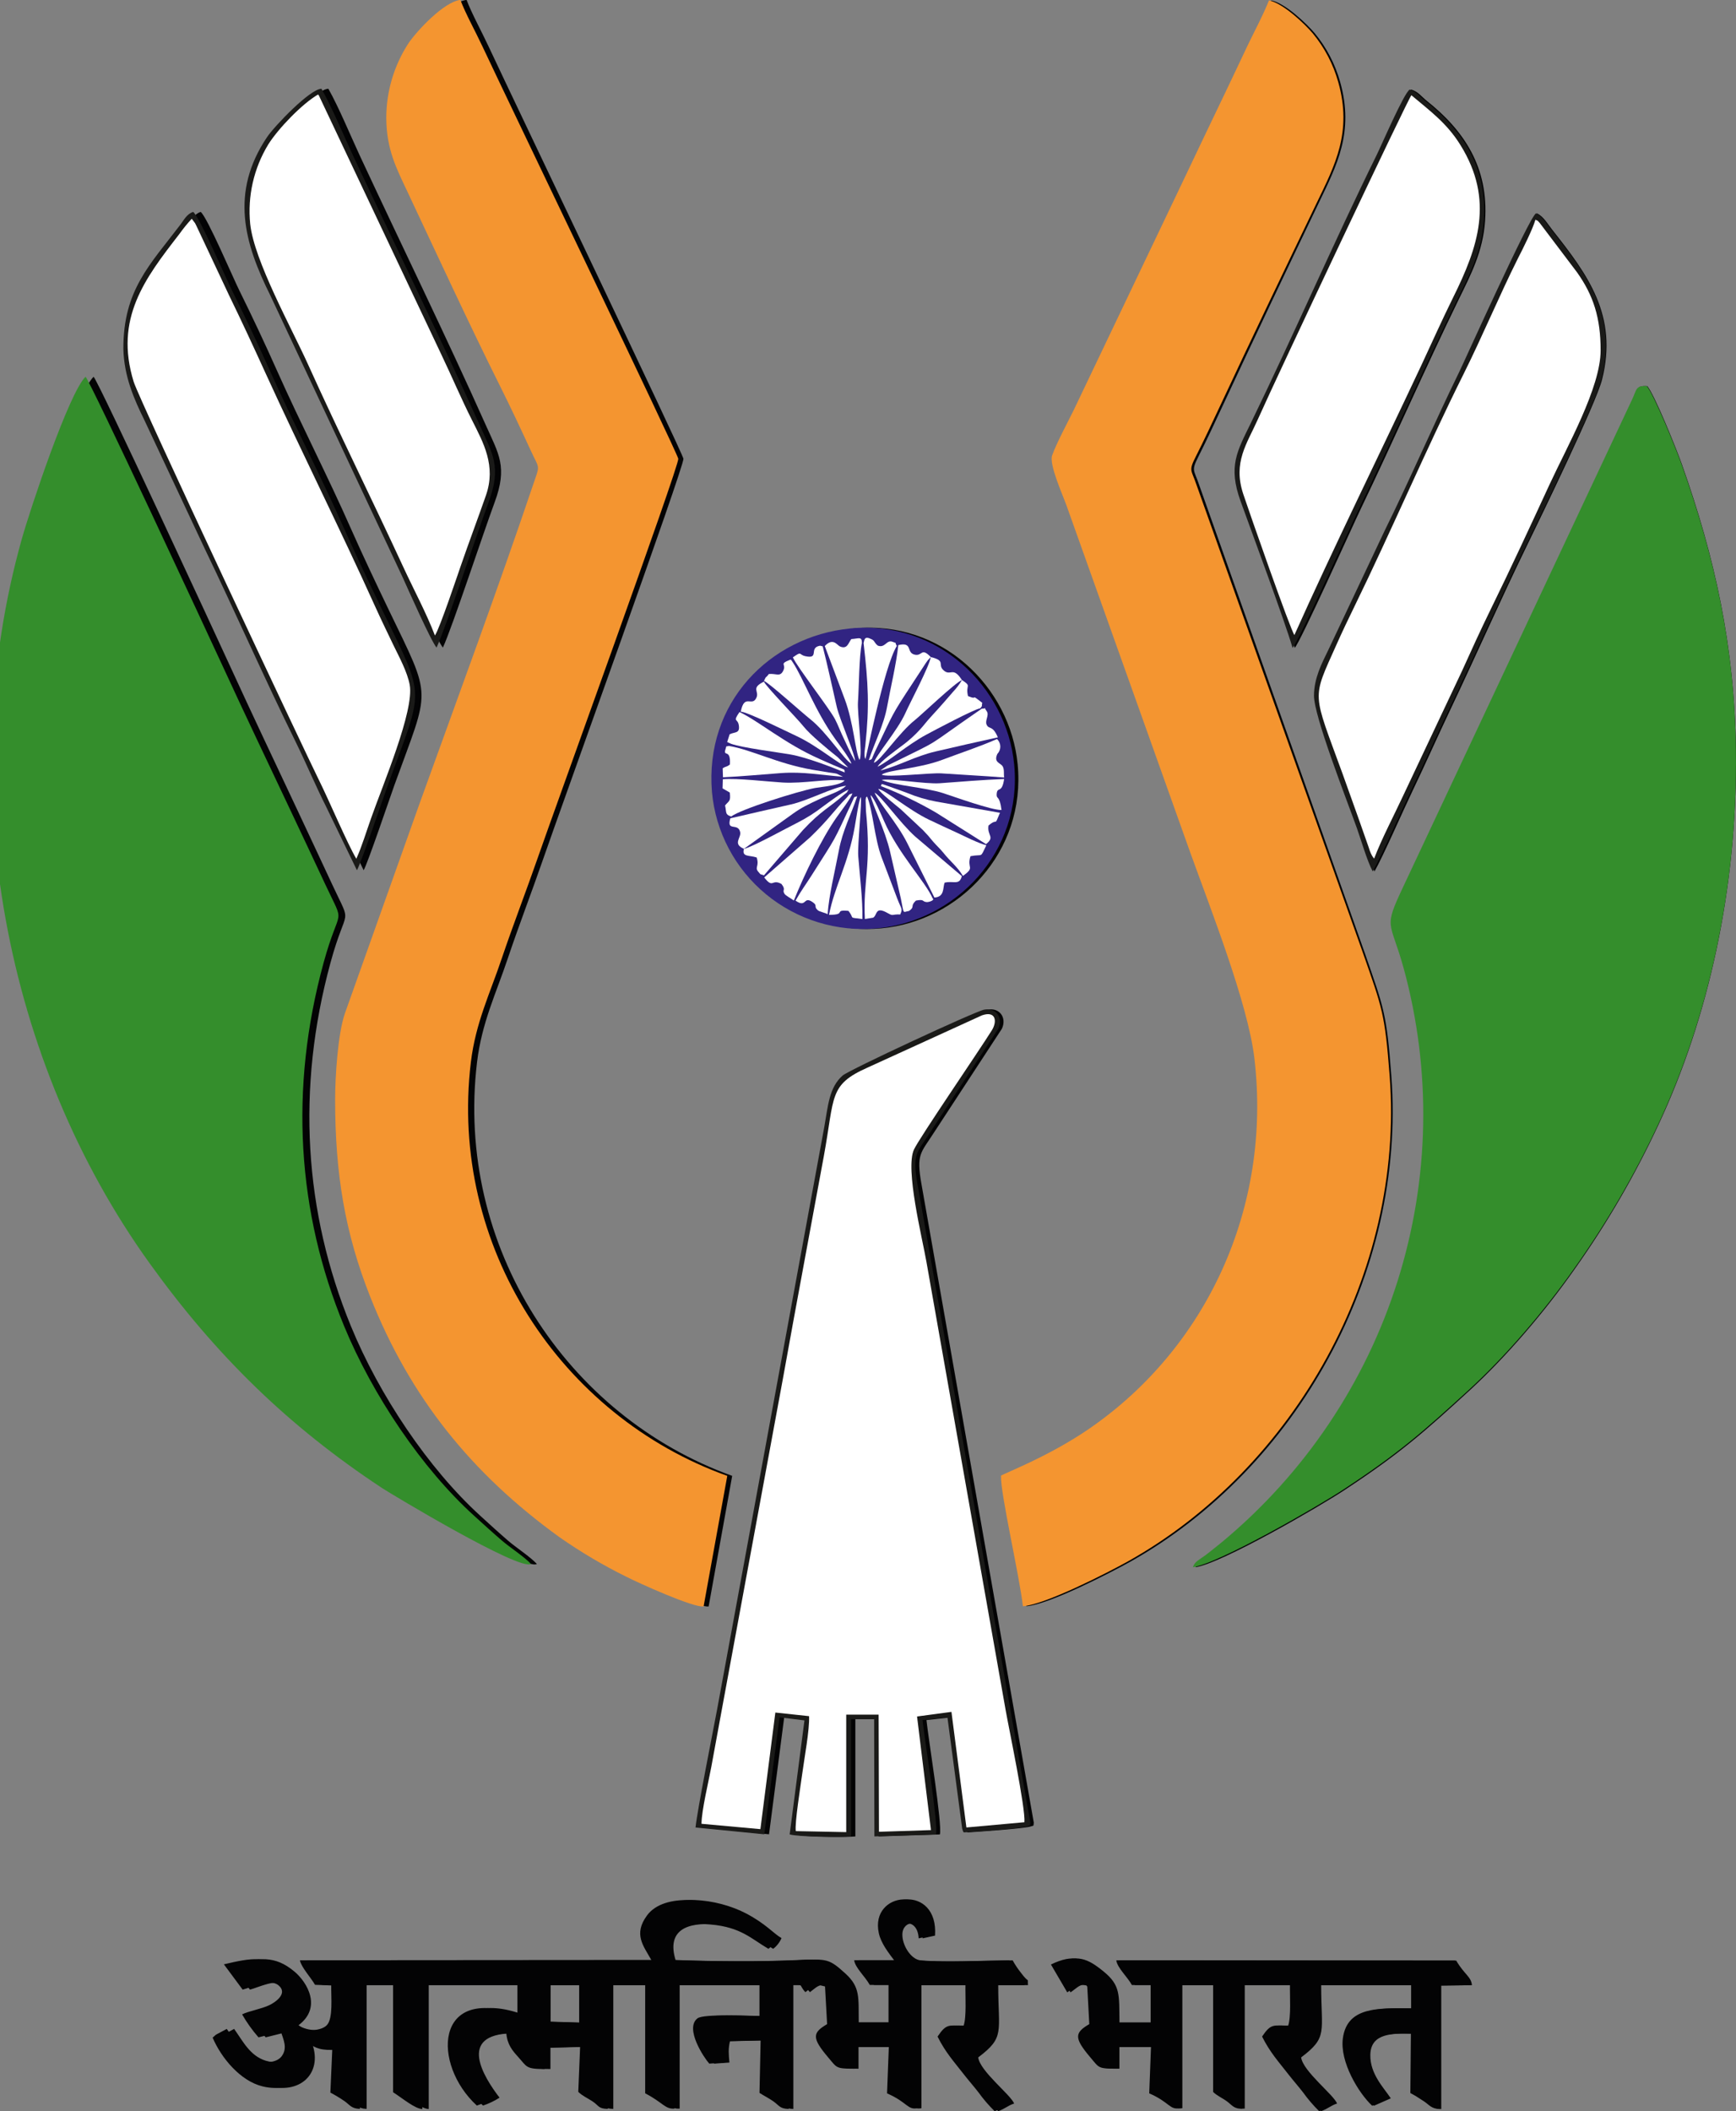 <svg width="204" height="248" viewBox="0 0 204 248" fill="none" xmlns="http://www.w3.org/2000/svg">
<rect x="0" y="0" width="204" height="248" fill="#808080" stroke="none"/>
<g clip-path="url(#clip0_19_108)">
<path fill-rule="evenodd" clip-rule="evenodd" d="M140.48 184.104C143.517 183.673 155.034 176.995 158.015 175.027C164.599 170.688 167.382 168.209 172.803 163.236C176.935 159.434 181.484 154.171 185.121 148.966C188.874 143.66 192.139 138.028 194.878 132.138C200.759 119.579 204.204 104.295 203.988 88.08C203.822 75.873 201.532 65.518 197.638 54.544C196.979 52.684 194.418 46.356 193.579 45.362C192.282 45.258 192.366 45.798 191.912 46.798L165.121 104.091C162.725 109.195 163.55 108.009 165.121 113.682C168.422 125.769 168.179 138.545 164.422 150.499C160.665 162.452 153.551 173.08 143.922 181.124C143.316 181.627 142.838 181.996 142.205 182.505C141.25 183.255 140.725 183.377 140.495 184.092" fill="#030304"/>
<path fill-rule="evenodd" clip-rule="evenodd" d="M63.094 183.726C62.325 182.889 60.617 181.776 59.702 180.985C58.571 180.009 57.513 179.038 56.438 178.059C50.341 172.51 44.559 163.887 41.231 155.77C35.744 142.4 34.802 127.901 38.836 113.096C40.745 106.097 41.432 109.05 39.048 103.923C37.67 100.956 36.411 98.282 35.047 95.373C32.334 89.592 29.679 84.023 27.042 78.263C25.491 74.883 11.596 44.84 10.998 44.258C9.037 46.176 4.526 59.807 3.538 63.342C-4.584 92.423 1.641 124.872 18.5 148.414C26.185 159.147 34.639 167.488 45.661 174.795C46.655 175.454 61.818 184.627 63.094 183.714" fill="#030304"/>
<path fill-rule="evenodd" clip-rule="evenodd" d="M40.185 129.167C40.185 137.852 41.322 144.815 44.294 152.349C48.957 164.172 56.15 173.106 66.37 180.54C68.868 182.301 71.499 183.867 74.239 185.225C75.672 185.961 82.069 188.867 83.273 188.713L86.041 173.373C66.527 166.349 53.474 146.379 56.056 124.79C56.61 120.14 58.315 116.653 59.673 112.584C60.996 108.646 62.506 104.737 63.832 100.903C65.775 95.262 80.411 54.759 80.312 53.893C80.236 53.253 60.626 12.332 57.397 5.423C56.587 3.679 55.456 1.645 54.829 -0.012C52.894 0.221 49.735 3.627 48.741 5.112C47.06 7.722 46.166 10.758 46.165 13.86C46.186 17.551 47.348 19.766 48.639 22.521C52.107 29.924 55.87 38.114 59.472 45.357C60.734 47.894 61.864 50.324 63.045 52.893C64.126 55.247 64.167 54.471 63.287 57.087C59.253 69.087 54.445 82.171 50.096 94.288L41.322 119.059C40.506 121.434 40.185 126.459 40.185 129.17" fill="#030304"/>
<path fill-rule="evenodd" clip-rule="evenodd" d="M118.049 173.362C117.982 175.48 120.217 185.135 120.611 188.69C123.271 188.483 130.519 184.743 132.877 183.426C152.292 172.51 165.246 149.576 163.5 126.421C162.944 119.039 162.626 118.425 160.405 112.029L140.894 56.907C140.311 55.163 139.964 55.349 140.812 53.666C141.8 51.707 142.742 49.678 143.698 47.627C147.422 39.625 151.211 31.676 154.99 23.794C157.083 19.435 159.149 15.54 157.488 9.649C156.904 7.547 155.886 5.591 154.498 3.906C153.597 2.845 151.079 0.395 149.386 0.046C148.672 1.851 147.679 3.679 146.886 5.351C146.012 7.187 145.254 8.838 144.377 10.666C142.651 14.282 140.987 17.767 139.274 21.405L126.553 48.176C125.795 49.719 124.571 51.998 124.032 53.489C123.65 54.541 125.268 58.139 125.696 59.342L140.189 100.168C142.503 106.634 146.921 117.862 147.679 124.291C149.751 141.929 142.028 158.388 128.371 167.828C123.709 171.06 118.504 173.039 118.049 173.35" fill="#030304"/>
<path fill-rule="evenodd" clip-rule="evenodd" d="M82.329 214.678L90.369 215.478L92.153 201.736L95.067 202.097L93.339 215.489C94.274 215.78 99.377 215.85 100.514 215.73V201.957H103.215L103.247 215.725L110.443 215.495C110.763 214.402 109.088 204.23 108.872 202.059L111.786 201.736L113.511 214.815C113.634 215.21 113.581 215.065 113.695 215.257C114.835 215.187 120.398 214.806 121.124 214.556C121.532 214.414 121.415 214.574 121.485 214.117L108.28 139.081C107.648 135.538 108.216 135.448 109.737 133.068L117.737 120.844C118.337 119.533 117.446 118.35 116.085 118.603C115.047 118.792 100.289 125.683 99.532 126.345C97.935 127.749 97.827 129.935 97.387 132.382L84.855 200.8C84.325 203.634 82.559 212.516 82.329 214.678Z" fill="#030304"/>
<path fill-rule="evenodd" clip-rule="evenodd" d="M83.025 214.243L89.915 214.873L91.663 201.176L95.606 201.6C95.679 203.187 95.038 206.617 94.805 208.384C94.636 209.659 93.904 214.196 94.056 215.103L99.951 215.222V201.423H103.74L103.781 215.182L109.863 214.984L108.234 201.638L112.255 201.097L114.004 214.676L120.788 214.06C120.928 212.397 118.993 203.167 118.585 200.844L109.332 148.239C108.843 145.406 106.814 137.306 107.875 135.033C108.528 133.629 115.452 123.495 116.985 121.021C117.618 120.001 117.466 118.696 115.82 119.277L102.44 125.413C97.888 127.447 98.619 128.761 97.337 135.791C95.743 144.531 94.111 153.198 92.552 161.928L85.351 201.123C84.954 203.332 84.564 205.434 84.168 207.593C83.844 209.337 83.048 212.624 83.025 214.243Z" fill="#030304"/>
<path fill-rule="evenodd" clip-rule="evenodd" d="M15.422 40.968C15.492 44.212 16.687 46.923 17.888 49.373L24.961 64.51C28.537 71.967 32.005 79.887 35.583 87.179C36.822 89.708 37.88 92.268 39.118 94.736L42.732 102.228C43.199 101.458 45.81 93.722 46.358 92.201C50.551 80.576 50.851 82.364 45.684 71.642C44.227 68.611 42.63 65.248 41.284 62.205C38.509 55.907 35.347 49.812 32.526 43.482C31.171 40.442 29.67 37.245 28.155 34.182C27.429 32.74 24.34 25.474 23.582 24.893C22.848 25.128 22.519 25.82 22.09 26.387C18.523 31.104 15.408 34.08 15.422 40.968Z" fill="#030304"/>
<path fill-rule="evenodd" clip-rule="evenodd" d="M161.524 102.359C162.553 100.543 164.844 95.294 165.971 92.943C167.534 89.682 168.935 86.508 170.486 83.247C173.543 76.806 176.405 70.29 179.468 64.016C181.117 60.636 187.563 47.356 188.26 44.592C190.16 37.065 186.584 32.275 182.405 26.991C181.863 26.305 181.347 25.384 180.604 25.067C179.788 25.561 172.269 42.392 171.646 43.668C168.591 49.943 165.907 56.267 162.885 62.4L156.308 76.391C155.556 77.943 154.667 79.643 154.649 81.701C154.629 84.101 158.464 93.907 159.671 97.293C160.172 98.706 160.836 101.072 161.516 102.359" fill="#030304"/>
<path fill-rule="evenodd" clip-rule="evenodd" d="M100.4 73.828C91.007 74.772 83.375 82.547 84.252 93.05C84.462 95.367 85.128 97.62 86.213 99.679C87.297 101.739 88.779 103.564 90.573 105.051C92.367 106.539 94.437 107.658 96.666 108.345C98.894 109.032 101.237 109.273 103.559 109.056C112.722 108.224 120.581 100.089 119.588 89.792C118.713 80.678 110.62 72.799 100.397 73.828" fill="#030304"/>
<path fill-rule="evenodd" clip-rule="evenodd" d="M42.651 100.903C43.292 99.508 43.872 97.57 44.399 96.09C45.781 92.135 49.45 83.491 48.908 80.46C48.639 78.954 47.649 77.123 47.013 75.81C46.291 74.301 45.556 72.775 44.86 71.235C40.742 62.066 36.248 53.076 32.037 43.814C30.655 40.765 29.227 37.67 27.811 34.752L24.098 26.817C24.011 26.637 23.9 26.381 23.807 26.218L23.416 25.698C22.893 26.269 22.407 26.872 21.959 27.503C17.923 32.734 14.353 37.434 16.626 44.843C17.291 47.016 36.901 88.839 38.291 91.635C39.456 93.986 41.633 99.157 42.683 100.918" fill="#030304"/>
<path fill-rule="evenodd" clip-rule="evenodd" d="M161.687 100.854C162.544 98.578 164.001 95.8 165.071 93.486L171.931 78.882C173.036 76.426 174.143 73.979 175.335 71.537C177.71 66.675 179.94 61.821 182.192 56.921C184.267 52.41 188.17 45.534 188.17 41.148C188.17 37.327 187.322 34.696 185.41 31.99L181.038 26.178C180.648 25.8 181.065 26.079 180.546 25.809C180.217 26.939 179.089 29.203 178.506 30.34C176.314 34.734 174.403 39.39 172.124 43.979C167.822 52.64 163.646 62.478 159.368 71.27C158.642 72.758 157.94 74.24 157.278 75.734C154.364 82.3 154.445 81.093 158.018 90.969C158.601 92.614 159.213 94.32 159.784 95.933L161.058 99.569C161.122 99.797 161.202 100.021 161.297 100.238L161.428 100.496C161.498 100.631 161.586 100.755 161.69 100.865" fill="#030304"/>
<path fill-rule="evenodd" clip-rule="evenodd" d="M64.703 237.49L68.722 237.612V233.192L64.706 233.212L64.703 237.49ZM77.162 230.251L36.07 230.28C36.19 231.053 37.355 232.314 37.833 233.16L39.728 233.233C39.704 234.578 39.967 237.075 39.229 237.883C38.439 238.755 35.962 238.633 35.085 237.903C37.871 235.808 36.088 232.861 34.625 231.625C32.279 229.646 30.44 229.98 27.176 230.753L29.37 233.724C30.416 233.459 32.518 232.364 33.558 233.215C34.703 234.154 33.223 235.194 32.512 235.54C31.597 235.988 30.032 236.255 29.306 236.633C29.855 237.593 30.497 238.496 31.224 239.33L33.846 238.676C34.138 239.6 34.639 240.577 33.946 241.533C33.438 242.231 32.293 242.405 31.23 242.077C29.379 241.495 28.583 239.842 27.514 238.339L26.29 238.996L26.179 239.077L25.861 239.368C26.861 241.731 29.093 244.454 31.69 245.088C35.563 246.032 38.008 243.271 36.589 239.813C37.772 240.414 38.081 240.841 39.847 240.809L39.629 245.82C40.194 246.119 40.742 246.451 41.269 246.814C41.907 247.262 42.068 247.706 43.085 247.735V233.189H46.961V245.776C48.127 246.538 49.531 247.727 50.382 247.753V233.189H61.5V236.662C51.769 233.125 51.522 242.545 56.759 247.346C57.442 247.116 58.094 246.805 58.703 246.419C56.858 244.015 53.664 238.952 60.203 238.862C60.32 240.19 60.92 240.897 61.593 241.638C62.637 242.8 62.468 243.059 64.683 243.05V240.548L68.832 240.449L68.617 245.733C69.074 246.192 69.689 246.462 70.246 246.826C71.082 247.375 70.902 247.698 72.07 247.738V233.195H76.442V245.907C78.525 246.991 78.759 247.782 79.869 247.703V233.195H89.807V236.831C88.51 236.831 83.244 236.54 82.553 237.101C81.032 238.301 83.334 241.751 83.934 242.417L85.715 242.292C85.63 241.309 85.558 240.719 85.782 239.784L89.941 239.688L89.81 245.858C90.363 246.209 90.911 246.486 91.407 246.831C92.153 247.358 92.147 247.703 93.228 247.744V233.186C95.248 233.204 94.239 233.009 95.178 234.023C95.691 233.648 96.075 233.198 96.702 233.166L97.471 233.352L97.716 237.778C95.999 238.79 95.9 239.388 97.838 241.684C98.902 242.943 98.713 243.004 100.887 243.015V240.472H104.932L104.725 245.91C107.141 246.974 107.1 247.878 108.28 247.654V233.195H113.893C113.867 234.555 114.036 236.897 113.68 237.961C111.979 237.961 111.69 237.65 110.632 239.24C111.556 241.109 112.556 242.184 113.71 243.684C114.292 244.434 114.843 245.05 115.42 245.8C115.984 246.586 116.614 247.323 117.303 248.003C118.116 247.712 118.419 247.349 119.174 247.105C118.754 246.061 115.173 243.326 114.948 241.69C118.116 239.298 117.303 238.784 117.303 233.198H120.8C120.724 232.122 121.033 233.183 119.926 231.683C119.578 231.244 119.268 230.777 118.999 230.286C115.814 230.312 111.218 230.55 108.184 230.286C107.048 230.19 105.987 228.484 106.039 227.19C106.109 225.537 108.312 225.356 108.42 227.699L109.877 227.379C110.288 221.325 102.714 222.2 103.757 227.071C104.023 228.318 104.955 229.466 105.547 230.268H100.884C100.977 231.14 102.204 232.23 102.702 233.174H104.897V237.58H100.913C100.875 234.604 101.114 233.448 99.339 231.829C97.404 230.065 97.148 230.117 93.983 230.262C89.594 230.46 83.797 230.413 79.385 230.245C78.321 226.734 80.726 225.772 84.132 226.077C87.659 226.397 88.848 227.757 90.856 228.931C91.288 228.603 91.626 228.168 91.838 227.67C90.94 227.179 90.011 225.993 87.65 224.763C84.325 223.02 78.665 222.27 76.657 225.008C75.02 227.245 76.264 228.603 77.162 230.251Z" fill="#030304"/>
<path fill-rule="evenodd" clip-rule="evenodd" d="M52.049 76.066C53.171 73.621 56.761 62.696 58.117 59.034C59.682 54.823 58.603 53.335 57.085 49.934C52.544 39.762 47.08 28.587 42.295 18.31C41.153 15.851 39.812 12.596 38.588 10.428C37.268 10.428 33.106 14.788 32.217 16.116C27.872 22.635 29.557 28.558 32.602 34.696L48.086 67.829C48.695 69.18 51.399 75.324 52.049 76.077" fill="#030304"/>
<path fill-rule="evenodd" clip-rule="evenodd" d="M152.146 76.103C152.79 75.472 158.91 61.847 159.901 59.787C163.803 51.669 167.551 43.098 171.447 35.112C172.814 32.31 174.257 29.59 174.513 25.965C174.959 19.627 172.004 15.302 167.673 11.855C167.05 11.358 166.648 10.759 165.84 10.521C165.161 10.942 162.553 17.046 161.979 18.208C157.054 28.256 152.19 39.535 147.253 49.725C145.671 52.989 144.586 54.759 146.061 58.862C147.469 62.78 151.17 72.772 152.146 76.103Z" fill="#030304"/>
<path fill-rule="evenodd" clip-rule="evenodd" d="M51.854 74.653C52.367 73.956 54.614 67.236 54.861 66.515C55.843 63.658 56.829 61.045 57.819 58.197C59.029 54.71 57.528 52.024 56.196 49.365C54.958 46.909 53.824 44.206 52.609 41.657L38.279 11.207L38.189 11.102C36.338 12.178 33.526 15.105 32.36 16.976C30.667 19.777 29.928 23.049 30.253 26.303C30.702 30.61 35.105 38.553 37.026 42.834C40.59 50.763 44.516 58.697 48.167 66.637C49.353 69.215 50.892 72.101 51.854 74.653Z" fill="#030304"/>
<path fill-rule="evenodd" clip-rule="evenodd" d="M152.353 74.615C156.847 64.513 162.445 53.108 167.216 42.883C168.472 40.183 169.611 37.605 170.923 34.943C173.837 29.037 175.766 23.501 171.783 17.049C170.177 14.447 168.245 13.058 166.041 11.187C165.709 11.477 150.482 43.86 148.087 49.26C146.819 52.126 145.152 54.294 146.373 58.02C147.014 59.97 151.91 74.043 152.368 74.612" fill="#030304"/>
<path fill-rule="evenodd" clip-rule="evenodd" d="M123.892 230.777L125.798 234.047C126.672 233.439 126.905 233.044 127.684 233.175C128.412 233.303 127.858 233.175 128.138 233.352L128.374 237.776C126.658 238.787 126.559 239.386 128.497 241.682C129.56 242.94 129.371 243.001 131.545 243.013V240.47H135.59L135.383 245.908C137.799 246.971 137.758 247.875 138.939 247.651V233.195H142.855V245.742C143.354 246.227 143.899 246.425 144.479 246.855C145.059 247.285 145.321 247.782 146.274 247.698V233.192H151.843C151.817 234.552 151.986 236.895 151.63 237.959C149.928 237.959 149.64 237.648 148.582 239.237C149.509 241.106 150.505 242.182 151.662 243.681C152.245 244.431 152.793 245.047 153.373 245.797C153.935 246.584 154.564 247.321 155.253 248C156.066 247.71 156.369 247.346 157.124 247.102C156.704 246.059 153.122 243.324 152.898 241.688C156.066 239.296 155.253 238.781 155.253 233.195H166.009V235.927C162.18 235.898 158.549 235.709 158.03 239.415C157.64 242.208 159.875 245.887 161.454 247.367L163.436 246.495C162.623 245.265 160.988 243.644 161.029 241.388C161.075 238.799 163.672 238.857 165.983 238.897L165.919 245.873C166.47 246.163 166.892 246.437 167.493 246.835C168.157 247.276 168.338 247.707 169.364 247.759V233.247L172.972 233.204C172.875 232.187 172.074 231.951 171.124 230.315L131.536 230.28C131.63 231.152 132.856 232.245 133.355 233.186H135.549V237.592H131.551C131.507 234.314 131.697 233.233 129.68 231.591C127.815 230.071 126.567 229.475 123.892 230.771" fill="#030304"/>
<path fill-rule="evenodd" clip-rule="evenodd" d="M97.439 75.882L96.894 75.865L97.2 75.94C97.783 78.228 98.293 80.631 98.844 83.043C99.173 84.497 101.024 88.711 100.983 89.417C100.441 88.51 99.928 87.327 99.435 86.269C99.144 85.671 98.969 85.139 98.646 84.508C97.987 83.221 94.184 78.321 93.718 77.242C93.699 77.274 93.685 77.308 93.677 77.344L93.429 77.501C93.543 77.568 93.511 77.527 93.697 77.812C94.945 79.71 96.305 83.529 98.678 86.845C99.138 87.487 100.33 89.051 100.569 89.731C99.736 89.336 97.763 86.11 95.746 84.499C94.682 83.648 90.94 80.25 90.34 80.006V80.067C90.544 80.617 94.207 84.383 94.945 85.299C95.752 86.313 97.806 88.016 98.957 88.935L100.184 90.144C99.217 89.897 96.664 87.633 94.14 86.456C93.074 85.961 88.39 83.616 87.638 83.596L87.484 83.642C89.693 84.68 92.829 87.38 96.766 89.118C97.381 89.391 97.774 89.58 98.404 89.847C100.152 90.6 99.66 90.295 99.794 90.737C98.206 90.091 95.245 88.94 93.429 88.626C91.753 88.336 87.834 87.842 86.511 87.377C86.511 87.795 86.621 87.737 86.234 87.624C88.932 88.08 91.914 89.711 96.005 90.423C96.623 90.53 97.238 90.635 97.891 90.737C98.139 90.777 98.631 90.827 98.844 90.888L99.587 91.245C97.046 91.059 94.962 90.626 92.342 90.815C90.104 90.978 87.77 91.204 85.549 91.309L85.534 91.539C87.312 91.402 90.602 91.806 92.529 91.925C94.921 92.073 97.821 91.449 99.785 91.678C99.301 92.283 97.084 92.425 96.314 92.568C94.335 92.937 87.571 95.079 86.511 95.919L86.414 96.122C88.793 95.573 91.077 95.032 93.502 94.492C95.498 94.044 98.506 92.44 99.948 92.297C99.299 92.963 97.76 93.425 96.868 93.852C95.554 94.48 94.793 94.82 93.709 95.596L88.006 99.709C88.941 99.525 93.135 97.192 94.341 96.593C95.359 96.07 96.325 95.452 97.226 94.747C98.019 94.166 99.424 93.088 100.234 92.745C99.89 93.326 100.182 92.922 99.677 93.376C98.034 94.849 97.055 95.192 94.895 97.511L90.34 102.83L90.372 103.06L95.734 98.345C98.066 96.096 98.415 95.326 100.007 93.695C100.412 93.277 100.17 93.326 100.691 93.187C100.508 93.768 99.234 95.424 98.838 95.991C97.034 98.555 94.985 102.897 93.837 105.765L94.041 105.794C94.624 104.719 95.253 103.882 95.892 102.871C99.01 97.93 98.311 99.209 100.668 94.169C100.974 93.518 100.77 93.678 101.251 93.535C100.575 95.634 99.537 97.564 99.112 99.883C98.716 102.028 97.914 105.277 97.8 107.384L97.952 107.463C98.573 104.19 100.219 101.385 100.951 97.165C101.065 96.517 101.423 94.041 101.659 93.626C101.86 93.916 101.274 99.27 101.368 100.572C101.548 102.839 101.901 105.707 101.854 107.954H102.146C101.913 103.423 102.936 101.865 102.271 95.244L102.233 93.936C102.364 93.355 102.096 93.91 102.405 93.561C103.096 95.253 103.279 98.502 104.104 100.708L105.949 105.597C106.441 106.876 106.587 106.71 106.281 107.419C106.331 107.419 106.406 107.378 106.433 107.419L106.724 107.378C106.952 107.316 107.155 107.186 107.307 107.006C106.546 107.114 106.753 107.509 106.357 105.553L105.107 100.089C104.524 97.505 103.003 94.497 102.816 93.405C103.198 93.617 104.162 95.919 104.387 96.433C106.06 100.287 109.254 103.597 110.07 105.521L110.28 105.428L107.077 99.005C105.882 96.625 103.801 94.355 103.265 93.091C104.081 93.527 106.217 96.625 108.012 98.247L113.468 102.897L113.608 102.879C112.984 101.824 112.15 101.191 111.352 100.197C110.95 99.691 110.58 99.377 110.137 98.866C109.763 98.393 109.365 97.94 108.945 97.508L106.322 95.038C105.856 94.648 103.891 93.108 103.719 92.666C104.521 92.768 107.263 95.143 109.65 96.282C110.795 96.828 111.722 97.25 112.856 97.784C113.823 98.235 115.388 99.049 116.353 99.284L116.306 99.153L110.478 95.439C108.405 94.231 106.24 93.189 104.002 92.32C104.276 92.108 103.574 91.858 105.515 92.562C106.06 92.759 106.587 92.957 107.112 93.143C108.192 93.591 109.316 93.927 110.466 94.146C113.013 94.582 115.476 95.018 117.944 95.465C118.434 95.567 118.125 95.573 118.11 95.137C116.944 95.166 112.658 93.605 111.282 93.158C109.242 92.495 105.655 92.286 104.087 91.614C104.897 91.373 109.239 92.117 110.874 91.995C113.412 91.806 115.887 91.594 118.413 91.495V91.303C115.997 91.106 113.523 90.989 111.09 90.821C109.81 90.731 104.602 91.347 104.095 90.963C104.911 90.402 108.423 90.283 111.203 89.219C113.319 88.417 115.49 87.705 117.58 86.787L117.691 86.601C115.245 87.133 112.882 87.682 110.428 88.254C107.974 88.827 106.223 89.905 103.95 90.495L104.783 89.914C111.69 86.496 108.572 88.243 115.814 83.229L115.633 83.189C115.05 83.227 110.233 85.787 109.338 86.272C107.042 87.519 105.034 89.356 103.623 90.051C103.958 89.408 105.774 88.118 106.363 87.665C107.305 86.98 108.162 86.186 108.916 85.299C109.691 84.311 110.446 83.572 111.294 82.584C111.737 82.067 111.964 81.791 112.477 81.218C112.863 80.807 113.203 80.355 113.491 79.87C112.771 80.102 108.659 84.04 107.998 84.561C106.147 86.014 103.903 89.432 103.195 89.58C103.323 88.856 105.961 85.787 106.858 83.782C107.464 82.424 109.679 78.26 109.845 77.164L109.504 77.524C109.446 77.597 109.327 77.765 109.277 77.841L107.843 80.044C105.045 84.322 105.585 83.601 103.495 87.891C102.784 89.344 103.113 89.115 102.597 89.272C103.244 87.263 104.346 85.145 104.745 82.953C105.153 80.683 105.809 78.013 106.048 75.751L105.867 75.856C104.366 78.315 102.341 88.868 102.189 89.147C101.994 88.702 102.14 88.034 102.189 87.499C102.676 82.904 102.528 80.274 101.98 75.493H101.781C101.443 77.106 101.449 80.625 101.321 82.439C101.228 83.741 101.904 88.67 101.499 89.243C100.995 88.225 100.811 84.869 99.768 82.09L97.439 75.882Z" fill="#030304"/>
<path fill-rule="evenodd" clip-rule="evenodd" d="M102.134 107.957L103.096 107.803C103.617 107.512 103.291 106.396 104.809 107.268C105.497 107.663 105.229 107.384 106.267 107.422C106.573 106.713 106.427 106.879 105.934 105.6L104.09 100.711C103.253 98.497 103.081 95.256 102.391 93.564C102.082 93.913 102.35 93.367 102.219 93.939L102.256 95.247C102.921 101.868 101.898 103.426 102.131 107.957" fill="white"/>
<path fill-rule="evenodd" clip-rule="evenodd" d="M86.499 95.918C87.569 95.079 94.324 92.937 96.303 92.567C97.072 92.425 99.29 92.277 99.773 91.678C97.809 91.448 94.91 92.073 92.517 91.925C90.591 91.806 87.3 91.402 85.523 91.539L85.491 92.611L86.336 93.102C86.455 94.163 86.266 94.035 85.782 94.614C85.974 95.5 85.767 95.68 86.508 95.916" fill="white"/>
<path fill-rule="evenodd" clip-rule="evenodd" d="M118.422 91.318C118.346 90.934 118.466 90.414 118.253 90.036C118.005 89.6 117.151 89.594 117.626 88.56C117.739 88.443 117.827 88.305 117.886 88.153C117.944 88.002 117.972 87.841 117.968 87.679C117.964 87.517 117.928 87.357 117.862 87.209C117.796 87.061 117.701 86.927 117.583 86.816C115.493 87.734 113.322 88.446 111.206 89.249C108.426 90.306 104.914 90.426 104.098 90.992C104.611 91.376 109.819 90.76 111.093 90.85C113.526 91.019 116 91.141 118.416 91.332" fill="white"/>
<path fill-rule="evenodd" clip-rule="evenodd" d="M97.439 75.882L99.771 82.117C100.814 84.895 100.997 88.252 101.502 89.269C101.918 88.688 101.231 83.767 101.324 82.465C101.452 80.652 101.446 77.132 101.784 75.519C101.784 74.726 101.411 75.022 100.546 75.072C100.187 75.539 100.085 76.304 99.226 75.943C98.888 75.798 98.415 74.853 97.442 75.894" fill="white"/>
<path fill-rule="evenodd" clip-rule="evenodd" d="M113.608 102.888C115.088 101.822 114.016 102.048 114.482 100.578C116.006 100.287 115.566 100.889 116.335 99.293C115.382 99.058 113.817 98.244 112.838 97.793C111.69 97.259 110.763 96.837 109.633 96.291C107.246 95.151 104.503 92.777 103.702 92.675C103.874 93.117 105.838 94.657 106.304 95.047L108.927 97.517C109.348 97.949 109.746 98.402 110.119 98.875C110.562 99.386 110.932 99.7 111.334 100.206C112.124 101.2 112.966 101.833 113.59 102.888" fill="white"/>
<path fill-rule="evenodd" clip-rule="evenodd" d="M90.36 103.074C91.433 104.455 91.217 103.19 92.377 103.841C92.96 104.591 92.406 104.49 92.738 105.004C92.881 105.222 93.482 105.524 93.825 105.786C94.974 102.917 97.031 98.575 98.826 96.012C99.226 95.445 100.496 93.777 100.68 93.207C100.158 93.347 100.388 93.297 99.995 93.716C98.404 95.346 98.042 96.116 95.723 98.366L90.36 103.074Z" fill="white"/>
<path fill-rule="evenodd" clip-rule="evenodd" d="M113.485 79.89C112.427 78.225 112.168 79.466 111.361 78.765C110.553 78.065 111.69 77.64 109.839 77.184C109.673 78.277 107.458 82.445 106.852 83.802C105.955 85.807 103.317 88.876 103.189 89.6C103.897 89.452 106.141 86.037 107.992 84.581C108.653 84.061 112.765 80.122 113.485 79.89Z" fill="white"/>
<path fill-rule="evenodd" clip-rule="evenodd" d="M87.627 83.602C88.379 83.622 93.062 85.967 94.129 86.461C96.652 87.638 99.205 89.903 100.173 90.15L98.946 88.941C97.795 88.022 95.74 86.325 94.933 85.305C94.196 84.375 90.532 80.608 90.328 80.073C88.76 80.843 89.801 81.175 89.454 81.948C88.947 83.11 88.043 81.398 87.615 83.616" fill="white"/>
<path fill-rule="evenodd" clip-rule="evenodd" d="M97.932 107.469C100.082 107.469 98.386 106.835 100.205 107.001C101 107.98 100.079 107.73 101.843 107.96C101.889 105.713 101.537 102.845 101.356 100.578C101.254 99.275 101.84 93.931 101.647 93.631C101.411 94.047 101.064 96.523 100.939 97.171C100.208 101.391 98.561 104.196 97.94 107.469" fill="white"/>
<path fill-rule="evenodd" clip-rule="evenodd" d="M110.262 105.434C111.471 105.373 111.235 104.272 111.454 103.69C112.468 103.432 113.202 104.048 113.468 102.917L108.012 98.267C106.217 96.645 104.081 93.547 103.265 93.111C103.801 94.367 105.888 96.645 107.077 99.026L110.262 105.434Z" fill="white"/>
<path fill-rule="evenodd" clip-rule="evenodd" d="M90.34 79.992C90.94 80.236 94.682 83.633 95.746 84.485C97.763 86.098 99.736 89.324 100.569 89.716C100.33 89.036 99.138 87.473 98.678 86.83C96.305 83.514 94.945 79.695 93.697 77.797C93.511 77.507 93.543 77.553 93.429 77.486C91.972 78.068 93.041 77.943 92.555 78.847C92.185 79.541 91.727 79.085 90.9 79.178C90.486 79.759 90.643 79.297 90.334 79.989" fill="white"/>
<path fill-rule="evenodd" clip-rule="evenodd" d="M116.298 99.162C117.39 98.29 116.4 98.171 116.589 96.979C117.755 95.974 117.192 97.27 117.929 95.48C115.461 95.044 112.999 94.608 110.451 94.16C109.302 93.942 108.178 93.606 107.097 93.157C106.573 92.963 106.045 92.765 105.5 92.576C103.559 91.873 104.261 92.123 103.988 92.335C106.22 93.205 108.38 94.248 110.449 95.457L116.298 99.162Z" fill="white"/>
<path fill-rule="evenodd" clip-rule="evenodd" d="M86.499 87.38C87.822 87.845 91.745 88.339 93.417 88.629C95.233 88.943 98.194 90.083 99.782 90.74C99.648 90.298 100.149 90.603 98.392 89.85C97.763 89.583 97.369 89.394 96.754 89.121C92.817 87.377 89.681 84.683 87.472 83.645C86.624 84.886 87.263 84.337 87.394 85.212C87.534 86.179 86.954 85.956 86.321 86.252L86.03 87.165L86.499 87.38Z" fill="white"/>
<path fill-rule="evenodd" clip-rule="evenodd" d="M94.029 105.801C95.35 106.719 94.904 105.184 96.034 105.984C96.647 106.411 96.11 106.46 96.617 106.919C96.81 107.1 97.445 107.21 97.783 107.39C97.897 105.283 98.698 102.034 99.094 99.889C99.52 97.564 100.552 95.64 101.234 93.541C100.761 93.684 100.965 93.524 100.651 94.175C98.293 99.215 98.993 97.933 95.874 102.877C95.236 103.888 94.612 104.725 94.024 105.801" fill="white"/>
<path fill-rule="evenodd" clip-rule="evenodd" d="M86.403 96.122C85.916 97.756 87.309 96.587 87.551 97.756C87.688 98.427 86.627 99.133 87.994 99.714L93.697 95.602C94.781 94.82 95.542 94.48 96.856 93.858C97.748 93.431 99.287 92.969 99.937 92.303C98.48 92.446 95.487 94.047 93.49 94.498C91.074 95.038 88.781 95.579 86.403 96.128" fill="white"/>
<path fill-rule="evenodd" clip-rule="evenodd" d="M101.98 75.519C102.527 80.3 102.676 82.93 102.189 87.525C102.134 88.06 101.988 88.728 102.189 89.173C102.341 88.882 104.366 78.341 105.867 75.882C105.547 75.336 105.972 75.641 105.395 75.403C104.652 75.095 104.521 76.17 103.647 75.844C103.212 75.496 103.3 75.289 102.947 75.109C102.029 74.632 102.09 75.193 101.988 75.519" fill="white"/>
<path fill-rule="evenodd" clip-rule="evenodd" d="M109.839 77.184C108.674 75.972 108.889 77.147 107.919 76.894C106.948 76.641 107.756 75.377 106.042 75.781C105.803 78.03 105.147 80.722 104.739 82.983C104.346 85.174 103.239 87.293 102.592 89.301C103.107 89.144 102.778 89.385 103.489 87.921C105.579 83.625 105.04 84.346 107.837 80.073L109.271 77.87C109.321 77.795 109.44 77.626 109.498 77.553L109.839 77.184Z" fill="white"/>
<path fill-rule="evenodd" clip-rule="evenodd" d="M118.11 95.151C117.889 93.387 117.527 93.925 117.542 93.344C117.586 92.28 118.154 93.344 118.416 91.51C115.889 91.609 113.415 91.821 110.877 92.01C109.242 92.132 104.9 91.388 104.09 91.629C105.657 92.289 109.236 92.501 111.285 93.172C112.66 93.62 116.942 95.18 118.113 95.151" fill="white"/>
<path fill-rule="evenodd" clip-rule="evenodd" d="M117.685 86.621C117.046 85.116 116.656 85.75 116.367 85.125C116.146 84.642 116.703 84.009 116.385 83.558C115.913 82.887 116.461 83.288 115.802 83.247C108.569 88.252 111.678 86.505 104.771 89.932L103.938 90.513C106.211 89.932 107.968 88.842 110.416 88.272C112.864 87.703 115.234 87.15 117.679 86.619" fill="white"/>
<path fill-rule="evenodd" clip-rule="evenodd" d="M85.537 91.309C87.758 91.205 90.092 90.978 92.33 90.815C94.953 90.626 97.034 91.059 99.575 91.245L98.832 90.888C98.619 90.827 98.127 90.777 97.879 90.737C97.226 90.635 96.612 90.53 95.994 90.423C91.914 89.711 88.921 88.08 86.222 87.624C85.782 87.752 86.001 87.528 85.849 87.967C85.493 89.013 86.467 87.848 86.35 89.804C85.907 90.15 85.971 89.961 85.505 90.251L85.537 91.309Z" fill="white"/>
<path fill-rule="evenodd" clip-rule="evenodd" d="M107.289 107.015C108.035 106.504 107.383 106.483 108.097 105.795C109.149 105.591 108.776 105.923 109.364 105.969C109.621 105.986 110.355 105.748 110.052 105.527C109.236 103.603 106.042 100.296 104.369 96.439C104.145 95.925 103.18 93.623 102.799 93.411C102.985 94.501 104.5 97.509 105.089 100.095L106.339 105.559C106.736 107.521 106.529 107.126 107.289 107.012" fill="white"/>
<path fill-rule="evenodd" clip-rule="evenodd" d="M87.994 99.715C87.703 100.712 88.647 100.441 89.48 100.732C89.807 101.758 89.235 101.865 89.643 102.377C90.051 102.888 89.885 102.621 90.328 102.836L94.883 97.517C97.037 95.192 98.022 94.855 99.666 93.382C100.17 92.928 99.878 93.335 100.222 92.751C99.412 93.094 98.007 94.178 97.215 94.754C96.314 95.458 95.347 96.076 94.33 96.599C93.123 97.198 88.929 99.531 87.994 99.715Z" fill="white"/>
<path fill-rule="evenodd" clip-rule="evenodd" d="M93.718 77.231C94.184 78.32 97.987 83.221 98.646 84.496C98.969 85.127 99.159 85.659 99.436 86.258C99.928 87.316 100.441 88.499 100.983 89.405C101.024 88.699 99.173 84.482 98.844 83.032C98.293 80.62 97.78 78.216 97.2 75.929L96.894 75.853C95.513 76.08 96.88 77.454 95.172 77.082C94.359 76.905 94.816 76.437 93.715 77.219" fill="white"/>
<path fill-rule="evenodd" clip-rule="evenodd" d="M115.627 83.206C115.951 82.776 115.744 83.108 115.857 82.558C114.292 81.349 115.54 82.337 114.193 81.771C113.864 80.407 114.695 80.675 113.485 79.89C113.198 80.375 112.857 80.828 112.471 81.239C111.958 81.82 111.731 82.087 111.288 82.605C110.44 83.593 109.685 84.331 108.91 85.319C108.157 86.207 107.299 87.001 106.357 87.685C105.774 88.138 103.953 89.429 103.617 90.071C105.028 89.374 107.036 87.537 109.332 86.293C110.227 85.808 115.033 83.247 115.627 83.209" fill="white"/>
<g clip-path="url(#clip1_19_108)">
<path fill-rule="evenodd" clip-rule="evenodd" d="M140.169 184.104C143.22 183.673 154.794 176.995 157.79 175.027C164.406 170.688 167.203 168.209 172.65 163.236C176.802 159.434 181.374 154.171 185.029 148.966C188.8 143.66 192.081 138.028 194.834 132.138C200.743 119.579 204.205 104.295 203.988 88.08C203.821 75.873 201.52 65.518 197.607 54.544C196.945 52.684 194.371 46.356 193.527 45.362C192.224 45.258 192.309 45.798 191.852 46.798L164.93 104.091C162.523 109.195 163.351 108.009 164.93 113.682C168.247 125.769 168.004 138.545 164.228 150.499C160.453 162.452 153.303 173.08 143.628 181.124C143.018 181.627 142.538 181.996 141.903 182.505C140.942 183.255 140.415 183.377 140.184 184.092" fill="#348E2C"/>
<path fill-rule="evenodd" clip-rule="evenodd" d="M62.404 183.726C61.63 182.889 59.914 181.776 58.995 180.985C57.858 180.009 56.795 179.038 55.715 178.059C49.588 172.51 43.778 163.887 40.433 155.77C34.919 142.4 33.973 127.901 38.026 113.096C39.944 106.097 40.636 109.05 38.24 103.923C36.855 100.956 35.59 98.282 34.219 95.373C31.492 89.592 28.825 84.023 26.174 78.263C24.616 74.883 10.653 44.84 10.052 44.258C8.082 46.176 3.548 59.807 2.555 63.342C-5.607 92.423 0.649 124.872 17.591 148.414C25.313 159.147 33.809 167.488 44.885 174.795C45.883 175.454 61.121 184.627 62.404 183.714" fill="#348E2C"/>
<path fill-rule="evenodd" clip-rule="evenodd" d="M39.382 129.167C39.382 137.852 40.524 144.815 43.511 152.349C48.197 164.172 55.425 173.106 65.695 180.54C68.206 182.301 70.85 183.867 73.602 185.225C75.043 185.961 81.472 188.867 82.681 188.713L85.463 173.373C65.853 166.349 52.736 146.379 55.331 124.79C55.888 120.14 57.601 116.653 58.965 112.584C60.295 108.646 61.812 104.737 63.145 100.903C65.098 95.262 79.805 54.759 79.706 53.893C79.629 53.253 59.923 12.332 56.678 5.423C55.864 3.679 54.728 1.645 54.098 -0.012C52.154 0.221 48.979 3.627 47.98 5.112C46.291 7.722 45.393 10.758 45.392 13.86C45.412 17.551 46.581 19.766 47.878 22.521C51.363 29.924 55.144 38.114 58.763 45.357C60.031 47.894 61.168 50.324 62.354 52.893C63.44 55.247 63.481 54.471 62.597 57.087C58.544 69.087 53.712 82.171 49.342 94.288L40.524 119.059C39.704 121.434 39.382 126.459 39.382 129.17" fill="#F49530"/>
<path fill-rule="evenodd" clip-rule="evenodd" d="M117.628 173.362C117.56 175.48 119.807 185.135 120.202 188.69C122.876 188.483 130.159 184.743 132.528 183.426C152.038 172.51 165.056 149.576 163.302 126.421C162.742 119.039 162.423 118.425 160.192 112.029L140.585 56.907C139.999 55.163 139.651 55.349 140.503 53.666C141.496 51.707 142.441 49.678 143.402 47.627C147.145 39.625 150.952 31.676 154.75 23.794C156.853 19.435 158.929 15.54 157.26 9.649C156.674 7.547 155.65 5.591 154.255 3.906C153.35 2.845 150.82 0.395 149.119 0.046C148.401 1.851 147.402 3.679 146.606 5.351C145.727 7.187 144.966 8.838 144.084 10.666C142.351 14.282 140.678 17.767 138.956 21.405L126.173 48.176C125.412 49.719 124.182 51.998 123.64 53.489C123.256 54.541 124.882 58.139 125.312 59.342L139.876 100.168C142.201 106.634 146.641 117.862 147.402 124.291C149.485 141.929 141.724 158.388 128.001 167.828C123.315 171.06 118.085 173.039 117.628 173.35" fill="#F49530"/>
<path fill-rule="evenodd" clip-rule="evenodd" d="M81.732 214.678L89.812 215.478L91.604 201.736L94.533 202.097L92.796 215.489C93.736 215.78 98.864 215.85 100.006 215.73V201.957H102.721L102.753 215.725L109.984 215.495C110.306 214.402 108.622 204.23 108.406 202.059L111.334 201.736L113.068 214.815C113.191 215.21 113.138 215.065 113.252 215.257C114.397 215.187 119.988 214.806 120.717 214.556C121.127 214.414 121.01 214.574 121.08 214.117L107.811 139.081C107.176 135.538 107.747 135.448 109.275 133.068L117.314 120.844C117.918 119.533 117.021 118.35 115.654 118.603C114.611 118.792 99.781 125.683 99.019 126.345C97.415 127.749 97.306 129.935 96.864 132.382L84.271 200.8C83.738 203.634 81.963 212.516 81.732 214.678Z" fill="#1A1A18"/>
<path fill-rule="evenodd" clip-rule="evenodd" d="M82.432 214.243L89.355 214.873L91.112 201.176L95.075 201.6C95.148 203.187 94.504 206.617 94.269 208.384C94.1 209.659 93.364 214.196 93.517 215.103L99.441 215.222V201.423H103.248L103.289 215.182L109.401 214.984L107.764 201.638L111.806 201.097L113.563 214.676L120.38 214.06C120.521 212.397 118.576 203.167 118.166 200.844L108.868 148.239C108.376 145.406 106.338 137.306 107.404 135.033C108.06 133.629 115.018 123.495 116.559 121.021C117.194 120.001 117.042 118.696 115.387 119.277L101.942 125.413C97.368 127.447 98.103 128.761 96.814 135.791C95.212 144.531 93.572 153.198 92.006 161.928L84.769 201.123C84.371 203.332 83.978 205.434 83.58 207.593C83.255 209.337 82.456 212.624 82.432 214.243Z" fill="white"/>
<path fill-rule="evenodd" clip-rule="evenodd" d="M14.498 40.968C14.568 44.212 15.769 46.923 16.976 49.373L24.083 64.51C27.677 71.967 31.162 79.887 34.758 87.179C36.002 89.708 37.066 92.268 38.31 94.736L41.942 102.228C42.41 101.458 45.034 93.722 45.585 92.201C49.799 80.576 50.101 82.364 44.908 71.642C43.444 68.611 41.839 65.248 40.486 62.205C37.698 55.907 34.521 49.812 31.686 43.482C30.324 40.442 28.816 37.245 27.293 34.182C26.564 32.74 23.459 25.474 22.698 24.893C21.96 25.128 21.629 25.82 21.198 26.387C17.614 31.104 14.483 34.08 14.498 40.968Z" fill="#1A1A18"/>
<path fill-rule="evenodd" clip-rule="evenodd" d="M161.316 102.359C162.35 100.543 164.652 95.294 165.785 92.943C167.355 89.682 168.763 86.508 170.321 83.247C173.393 76.806 176.269 70.29 179.347 64.016C181.005 60.636 187.483 47.356 188.183 44.592C190.092 37.065 186.499 32.275 182.299 26.991C181.755 26.305 181.236 25.384 180.489 25.067C179.669 25.561 172.114 42.392 171.487 43.668C168.418 49.943 165.721 56.267 162.684 62.4L156.074 76.391C155.318 77.943 154.425 79.643 154.408 81.701C154.387 84.101 158.241 93.907 159.453 97.293C159.957 98.706 160.625 101.072 161.307 102.359" fill="#1A1A18"/>
<path fill-rule="evenodd" clip-rule="evenodd" d="M99.892 73.828C90.453 74.772 82.784 82.547 83.665 93.05C83.876 95.367 84.545 97.62 85.635 99.679C86.725 101.739 88.214 103.564 90.017 105.051C91.819 106.539 93.9 107.658 96.139 108.345C98.379 109.032 100.733 109.273 103.067 109.056C112.274 108.224 120.173 100.089 119.174 89.792C118.295 80.678 110.163 72.799 99.889 73.828" fill="#312482"/>
<path fill-rule="evenodd" clip-rule="evenodd" d="M41.86 100.903C42.504 99.508 43.087 97.57 43.617 96.09C45.005 92.135 48.692 83.491 48.147 80.46C47.878 78.954 46.882 77.123 46.244 75.81C45.517 74.301 44.779 72.775 44.08 71.235C39.941 62.066 35.426 53.076 31.194 43.814C29.806 40.765 28.371 37.67 26.947 34.752L23.216 26.817C23.128 26.637 23.017 26.381 22.924 26.218L22.531 25.698C22.006 26.269 21.517 26.872 21.067 27.503C17.011 32.734 13.423 37.434 15.707 44.843C16.375 47.016 36.082 88.839 37.478 91.635C38.65 93.986 40.838 99.157 41.892 100.918" fill="white"/>
<path fill-rule="evenodd" clip-rule="evenodd" d="M161.48 100.854C162.341 98.578 163.805 95.8 164.88 93.486L171.774 78.882C172.884 76.426 173.997 73.979 175.195 71.537C177.581 66.675 179.822 61.821 182.085 56.921C184.171 52.41 188.092 45.534 188.092 41.148C188.092 37.327 187.24 34.696 185.319 31.99L180.926 26.178C180.533 25.8 180.952 26.079 180.431 25.809C180.1 26.939 178.967 29.203 178.381 30.34C176.179 34.734 174.257 39.39 171.967 43.979C167.645 52.64 163.448 62.478 159.149 71.27C158.42 72.758 157.714 74.24 157.049 75.734C154.121 82.3 154.203 81.093 157.793 90.969C158.379 92.614 158.994 94.32 159.568 95.933L160.847 99.569C160.912 99.797 160.992 100.021 161.088 100.238L161.219 100.496C161.29 100.631 161.378 100.755 161.483 100.865" fill="white"/>
<path fill-rule="evenodd" clip-rule="evenodd" d="M64.02 237.49L68.059 237.612V233.192L64.023 233.212L64.02 237.49ZM76.54 230.251L35.247 230.28C35.367 231.053 36.538 232.314 37.019 233.16L38.922 233.233C38.899 234.578 39.162 237.075 38.422 237.883C37.628 238.755 35.139 238.633 34.257 237.903C37.057 235.808 35.264 232.861 33.794 231.625C31.437 229.646 29.589 229.98 26.309 230.753L28.514 233.724C29.566 233.459 31.677 232.364 32.722 233.215C33.873 234.154 32.386 235.194 31.671 235.54C30.752 235.988 29.179 236.255 28.45 236.633C29.001 237.593 29.647 238.496 30.377 239.33L33.012 238.676C33.305 239.6 33.809 240.577 33.112 241.533C32.602 242.231 31.451 242.405 30.383 242.077C28.523 241.495 27.723 239.842 26.649 238.339L25.419 238.996L25.307 239.077L24.988 239.368C25.993 241.731 28.236 244.454 30.845 245.088C34.737 246.032 37.194 243.271 35.768 239.813C36.957 240.414 37.268 240.841 39.042 240.809L38.823 245.82C39.392 246.119 39.942 246.451 40.471 246.814C41.113 247.262 41.274 247.706 42.296 247.735V233.189H46.191V245.776C47.362 246.538 48.774 247.727 49.629 247.753V233.189H60.802V236.662C51.023 233.125 50.774 242.545 56.037 247.346C56.723 247.116 57.379 246.805 57.99 246.419C56.136 244.015 52.927 238.952 59.498 238.862C59.616 240.19 60.219 240.897 60.895 241.638C61.944 242.8 61.774 243.059 64 243.05V240.548L68.17 240.449L67.953 245.733C68.413 246.192 69.031 246.462 69.59 246.826C70.431 247.375 70.249 247.698 71.424 247.738V233.195H75.816V245.907C77.91 246.991 78.145 247.782 79.26 247.703V233.195H89.247V236.831C87.944 236.831 82.652 236.54 81.958 237.101C80.429 238.301 82.743 241.751 83.346 242.417L85.135 242.292C85.05 241.309 84.977 240.719 85.203 239.784L89.382 239.688L89.25 245.858C89.806 246.209 90.357 246.486 90.855 246.831C91.604 247.357 91.599 247.703 92.685 247.744V233.186C94.715 233.204 93.701 233.009 94.644 234.023C95.16 233.648 95.546 233.198 96.176 233.166L96.949 233.352L97.195 237.778C95.47 238.79 95.371 239.388 97.318 241.684C98.387 242.943 98.197 243.004 100.381 243.015V240.472H104.446L104.238 245.91C106.666 246.974 106.625 247.878 107.811 247.654V233.195H113.452C113.425 234.555 113.595 236.897 113.238 237.961C111.527 237.961 111.238 237.65 110.174 239.24C111.103 241.109 112.107 242.184 113.267 243.684C113.853 244.434 114.406 245.05 114.986 245.8C115.553 246.586 116.185 247.323 116.878 248.003C117.695 247.712 118 247.349 118.758 247.105C118.336 246.061 114.737 243.326 114.512 241.69C117.695 239.298 116.878 238.784 116.878 233.198H120.392C120.316 232.122 120.626 233.183 119.514 231.683C119.164 231.244 118.853 230.777 118.582 230.286C115.381 230.312 110.763 230.55 107.714 230.286C106.572 230.19 105.506 228.484 105.559 227.19C105.629 225.537 107.843 225.356 107.952 227.699L109.416 227.379C109.829 221.325 102.217 222.2 103.266 227.071C103.532 228.318 104.47 229.466 105.064 230.268H100.378C100.472 231.14 101.705 232.23 102.206 233.174H104.411V237.58H100.408C100.37 234.604 100.61 233.448 98.826 231.829C96.882 230.065 96.624 230.117 93.444 230.262C89.033 230.46 83.208 230.413 78.774 230.245C77.705 226.734 80.121 225.772 83.545 226.077C87.088 226.397 88.283 227.757 90.301 228.931C90.735 228.603 91.075 228.168 91.288 227.67C90.386 227.179 89.452 225.993 87.08 224.763C83.738 223.02 78.051 222.27 76.033 225.008C74.387 227.245 75.638 228.603 76.54 230.251Z" fill="#030304"/>
<path fill-rule="evenodd" clip-rule="evenodd" d="M51.304 76.066C52.432 73.621 56.04 62.696 57.402 59.034C58.974 54.823 57.891 53.335 56.365 49.934C51.802 39.762 46.311 28.587 41.502 18.31C40.354 15.851 39.007 12.596 37.777 10.428C36.451 10.428 32.269 14.788 31.375 16.116C27.009 22.635 28.702 28.558 31.762 34.696L47.321 67.829C47.934 69.18 50.651 75.324 51.304 76.077" fill="#1A1A18"/>
<path fill-rule="evenodd" clip-rule="evenodd" d="M151.892 76.103C152.539 75.472 158.689 61.847 159.685 59.787C163.606 51.669 167.372 43.098 171.288 35.112C172.661 32.31 174.111 29.59 174.369 25.965C174.817 19.627 171.847 15.302 167.495 11.855C166.869 11.358 166.465 10.759 165.653 10.521C164.971 10.942 162.35 17.046 161.773 18.208C156.824 28.256 151.936 39.535 146.975 49.725C145.385 52.989 144.295 54.759 145.777 58.862C147.192 62.78 150.911 72.772 151.892 76.103Z" fill="#1A1A18"/>
<path fill-rule="evenodd" clip-rule="evenodd" d="M51.108 74.653C51.623 73.956 53.881 67.236 54.13 66.515C55.117 63.658 56.107 61.045 57.103 58.197C58.318 54.71 56.81 52.024 55.472 49.365C54.227 46.909 53.088 44.206 51.867 41.657L37.467 11.207L37.376 11.102C35.516 12.178 32.69 15.105 31.519 16.976C29.817 19.777 29.075 23.049 29.401 26.303C29.852 30.61 34.278 38.553 36.208 42.834C39.789 50.763 43.734 58.697 47.403 66.637C48.595 69.215 50.142 72.101 51.108 74.653Z" fill="white"/>
<path fill-rule="evenodd" clip-rule="evenodd" d="M152.1 74.615C156.616 64.513 162.241 53.108 167.036 42.883C168.298 40.183 169.443 37.605 170.761 34.943C173.689 29.037 175.628 23.501 171.625 17.049C170.011 14.447 168.069 13.058 165.855 11.187C165.521 11.477 150.22 43.86 147.812 49.26C146.538 52.126 144.863 54.294 146.09 58.02C146.735 59.97 151.655 74.043 152.114 74.612" fill="white"/>
<path fill-rule="evenodd" clip-rule="evenodd" d="M123.499 230.777L125.415 234.047C126.293 233.439 126.528 233.044 127.31 233.175C128.042 233.303 127.485 233.175 127.766 233.352L128.004 237.776C126.279 238.787 126.179 239.386 128.127 241.682C129.196 242.94 129.005 243.001 131.19 243.013V240.47H135.255L135.047 245.908C137.475 246.971 137.434 247.875 138.62 247.651V233.195H142.556V245.742C143.056 246.227 143.604 246.425 144.187 246.855C144.77 247.285 145.033 247.782 145.991 247.698V233.192H151.587C151.561 234.552 151.731 236.895 151.374 237.959C149.663 237.959 149.373 237.648 148.31 239.237C149.242 241.106 150.243 242.182 151.406 243.681C151.992 244.431 152.542 245.047 153.125 245.797C153.689 246.584 154.321 247.321 155.014 248C155.831 247.71 156.135 247.346 156.894 247.102C156.472 246.059 152.873 243.324 152.648 241.688C155.831 239.296 155.014 238.781 155.014 233.195H165.823V235.927C161.975 235.898 158.326 235.709 157.805 239.415C157.412 242.208 159.659 245.887 161.246 247.367L163.237 246.495C162.42 245.265 160.777 243.644 160.818 241.388C160.865 238.799 163.474 238.857 165.797 238.897L165.732 245.873C166.286 246.163 166.711 246.437 167.314 246.835C167.982 247.276 168.163 247.707 169.194 247.759V233.247L172.82 233.204C172.723 232.187 171.918 231.951 170.963 230.315L131.181 230.28C131.275 231.152 132.508 232.245 133.009 233.186H135.214V237.592H131.196C131.152 234.314 131.342 233.233 129.316 231.591C127.441 230.071 126.188 229.475 123.499 230.771" fill="#030304"/>
<path fill-rule="evenodd" clip-rule="evenodd" d="M96.917 75.882L96.369 75.865L96.677 75.94C97.262 78.228 97.775 80.631 98.328 83.043C98.659 84.497 100.519 88.711 100.478 89.417C99.933 88.51 99.418 87.327 98.923 86.269C98.63 85.671 98.454 85.139 98.129 84.508C97.467 83.221 93.646 78.321 93.177 77.242C93.158 77.274 93.144 77.308 93.136 77.344L92.887 77.501C93.001 77.568 92.969 77.527 93.156 77.812C94.41 79.71 95.778 83.529 98.161 86.845C98.624 87.487 99.822 89.051 100.062 89.731C99.225 89.336 97.242 86.11 95.215 84.499C94.146 83.648 90.386 80.25 89.783 80.006V80.067C89.988 80.617 93.669 84.383 94.41 85.299C95.221 86.313 97.286 88.016 98.443 88.935L99.675 90.144C98.703 89.897 96.138 87.633 93.602 86.456C92.53 85.961 87.824 83.616 87.068 83.596L86.913 83.642C89.133 84.68 92.284 87.38 96.24 89.118C96.858 89.391 97.254 89.58 97.886 89.847C99.643 90.6 99.148 90.295 99.283 90.737C97.687 90.091 94.712 88.94 92.887 88.626C91.203 88.336 87.264 87.842 85.935 87.377C85.935 87.795 86.046 87.737 85.656 87.624C88.368 88.08 91.364 89.711 95.476 90.423C96.097 90.53 96.715 90.635 97.371 90.737C97.62 90.777 98.115 90.827 98.328 90.888L99.075 91.245C96.521 91.059 94.427 90.626 91.795 90.815C89.546 90.978 87.2 91.204 84.968 91.309L84.954 91.539C86.74 91.402 90.046 91.806 91.982 91.925C94.386 92.073 97.3 91.449 99.274 91.678C98.788 92.283 96.559 92.425 95.786 92.568C93.798 92.937 87.001 95.079 85.935 95.919L85.838 96.122C88.228 95.573 90.524 95.032 92.96 94.492C94.966 94.044 97.989 92.44 99.438 92.297C98.785 92.963 97.239 93.425 96.343 93.852C95.022 94.48 94.258 94.82 93.168 95.596L87.437 99.709C88.377 99.525 92.591 97.192 93.804 96.593C94.827 96.07 95.797 95.452 96.703 94.747C97.5 94.166 98.911 93.088 99.725 92.745C99.38 93.326 99.673 92.922 99.166 93.376C97.514 94.849 96.53 95.192 94.36 97.511L89.783 102.83L89.815 103.06L95.204 98.345C97.546 96.096 97.898 95.326 99.497 93.695C99.904 93.277 99.661 93.326 100.185 93.187C100.001 93.768 98.721 95.424 98.323 95.991C96.51 98.555 94.451 102.897 93.297 105.765L93.502 105.794C94.088 104.719 94.72 103.882 95.362 102.871C98.495 97.93 97.792 99.209 100.162 94.169C100.469 93.518 100.264 93.678 100.747 93.535C100.068 95.634 99.025 97.564 98.598 99.883C98.2 102.028 97.394 105.277 97.28 107.384L97.432 107.463C98.056 104.19 99.711 101.385 100.446 97.165C100.56 96.517 100.92 94.041 101.157 93.626C101.359 93.916 100.771 99.27 100.864 100.572C101.046 102.839 101.4 105.707 101.354 107.954H101.646C101.412 103.423 102.44 101.865 101.772 95.244L101.734 93.936C101.866 93.355 101.597 93.91 101.907 93.561C102.601 95.253 102.786 98.502 103.614 100.708L105.468 105.597C105.963 106.876 106.11 106.71 105.802 107.419C105.852 107.419 105.928 107.378 105.954 107.419L106.247 107.378C106.476 107.316 106.68 107.186 106.833 107.006C106.069 107.114 106.276 107.509 105.878 105.553L104.622 100.089C104.036 97.505 102.507 94.497 102.32 93.405C102.704 93.617 103.673 95.919 103.898 96.433C105.579 100.287 108.789 103.597 109.609 105.521L109.82 105.428L106.602 99.005C105.401 96.625 103.31 94.355 102.771 93.091C103.591 93.527 105.738 96.625 107.542 98.247L113.024 102.897L113.164 102.879C112.538 101.824 111.7 101.191 110.898 100.197C110.494 99.691 110.122 99.377 109.677 98.866C109.301 98.393 108.901 97.94 108.479 97.508L105.843 95.038C105.374 94.648 103.401 93.108 103.228 92.666C104.033 92.768 106.789 95.143 109.187 96.282C110.338 96.828 111.27 97.25 112.409 97.784C113.381 98.235 114.954 99.049 115.923 99.284L115.876 99.153L110.019 95.439C107.936 94.231 105.76 93.189 103.512 92.32C103.787 92.108 103.081 91.858 105.032 92.562C105.579 92.759 106.11 92.957 106.637 93.143C107.723 93.591 108.852 93.927 110.007 94.146C112.567 94.582 115.042 95.018 117.522 95.465C118.014 95.567 117.704 95.573 117.689 95.137C116.518 95.166 112.21 93.605 110.827 93.158C108.777 92.495 105.172 92.286 103.597 91.614C104.411 91.373 108.775 92.117 110.417 91.995C112.968 91.806 115.455 91.594 117.994 91.495V91.303C115.566 91.106 113.08 90.989 110.634 90.821C109.349 90.731 104.115 91.347 103.606 90.963C104.426 90.402 107.955 90.283 110.748 89.219C112.875 88.417 115.056 87.705 117.156 86.787L117.267 86.601C114.81 87.133 112.435 87.682 109.969 88.254C107.504 88.827 105.743 89.905 103.459 90.495L104.297 89.914C111.237 86.496 108.104 88.243 115.381 83.229L115.2 83.189C114.614 83.227 109.773 85.787 108.874 86.272C106.566 87.519 104.549 89.356 103.131 90.051C103.468 89.408 105.292 88.118 105.884 87.665C106.831 86.98 107.693 86.186 108.449 85.299C109.228 84.311 109.987 83.572 110.839 82.584C111.284 82.067 111.513 81.791 112.028 81.218C112.417 80.807 112.758 80.355 113.047 79.87C112.324 80.102 108.192 84.04 107.527 84.561C105.667 86.014 103.412 89.432 102.701 89.58C102.83 88.856 105.48 85.787 106.382 83.782C106.991 82.424 109.217 78.26 109.384 77.164L109.041 77.524C108.982 77.597 108.862 77.765 108.813 77.841L107.372 80.044C104.56 84.322 105.102 83.601 103.002 87.891C102.288 89.344 102.619 89.115 102.1 89.272C102.75 87.263 103.857 85.145 104.259 82.953C104.669 80.683 105.328 78.013 105.568 75.751L105.386 75.856C103.878 78.315 101.843 88.868 101.69 89.147C101.494 88.702 101.641 88.034 101.69 87.499C102.179 82.904 102.03 80.274 101.479 75.493H101.28C100.941 77.106 100.946 80.625 100.818 82.439C100.724 83.741 101.403 88.67 100.996 89.243C100.49 88.225 100.305 84.869 99.257 82.09L96.917 75.882Z" fill="#312482"/>
<path fill-rule="evenodd" clip-rule="evenodd" d="M101.635 107.957L102.601 107.803C103.125 107.512 102.797 106.396 104.323 107.268C105.014 107.663 104.745 107.384 105.787 107.422C106.095 106.713 105.949 106.879 105.454 105.6L103.6 100.711C102.759 98.497 102.587 95.256 101.892 93.564C101.582 93.913 101.851 93.367 101.72 93.939L101.758 95.247C102.425 101.868 101.398 103.426 101.632 107.957" fill="white"/>
<path fill-rule="evenodd" clip-rule="evenodd" d="M85.923 95.918C86.998 95.079 93.786 92.937 95.775 92.567C96.548 92.425 98.776 92.277 99.263 91.678C97.289 91.448 94.375 92.073 91.97 91.925C90.035 91.806 86.728 91.402 84.942 91.539L84.91 92.611L85.759 93.102C85.879 94.163 85.689 94.035 85.203 94.614C85.396 95.5 85.188 95.68 85.932 95.916" fill="white"/>
<path fill-rule="evenodd" clip-rule="evenodd" d="M118.003 91.318C117.926 90.934 118.046 90.414 117.833 90.036C117.584 89.6 116.726 89.594 117.203 88.56C117.316 88.443 117.405 88.305 117.464 88.153C117.522 88.002 117.551 87.841 117.547 87.679C117.543 87.517 117.506 87.357 117.44 87.209C117.373 87.061 117.278 86.927 117.159 86.816C115.059 87.734 112.878 88.446 110.751 89.249C107.958 90.306 104.429 90.426 103.609 90.992C104.124 91.376 109.357 90.76 110.637 90.85C113.083 91.019 115.569 91.141 117.997 91.332" fill="white"/>
<path fill-rule="evenodd" clip-rule="evenodd" d="M96.917 75.882L99.26 82.117C100.308 84.895 100.493 88.252 100.999 89.269C101.418 88.688 100.727 83.767 100.821 82.465C100.949 80.652 100.944 77.132 101.283 75.519C101.283 74.726 100.908 75.022 100.039 75.072C99.678 75.539 99.576 76.304 98.712 75.943C98.372 75.798 97.898 74.853 96.92 75.894" fill="white"/>
<path fill-rule="evenodd" clip-rule="evenodd" d="M113.164 102.888C114.652 101.822 113.574 102.048 114.043 100.578C115.575 100.287 115.132 100.889 115.906 99.293C114.948 99.058 113.375 98.244 112.391 97.793C111.237 97.259 110.306 96.837 109.17 96.291C106.771 95.151 104.016 92.777 103.21 92.675C103.383 93.117 105.357 94.657 105.825 95.047L108.461 97.517C108.884 97.949 109.284 98.402 109.659 98.875C110.104 99.386 110.476 99.7 110.88 100.206C111.674 101.2 112.52 101.833 113.147 102.888" fill="white"/>
<path fill-rule="evenodd" clip-rule="evenodd" d="M89.803 103.074C90.881 104.455 90.664 103.19 91.83 103.841C92.416 104.591 91.859 104.49 92.193 105.004C92.337 105.222 92.94 105.524 93.285 105.786C94.439 102.917 96.507 98.575 98.311 96.012C98.712 95.445 99.989 93.777 100.173 93.207C99.649 93.347 99.88 93.297 99.485 93.716C97.886 95.346 97.523 96.116 95.192 98.366L89.803 103.074Z" fill="white"/>
<path fill-rule="evenodd" clip-rule="evenodd" d="M113.041 79.89C111.978 78.225 111.718 79.466 110.907 78.765C110.095 78.065 111.237 77.64 109.378 77.184C109.211 78.277 106.985 82.445 106.376 83.802C105.474 85.807 102.824 88.876 102.695 89.6C103.406 89.452 105.661 86.037 107.521 84.581C108.186 84.061 112.318 80.122 113.041 79.89Z" fill="white"/>
<path fill-rule="evenodd" clip-rule="evenodd" d="M87.056 83.602C87.812 83.622 92.518 85.967 93.59 86.461C96.126 87.638 98.692 89.903 99.664 90.15L98.431 88.941C97.274 88.022 95.209 86.325 94.398 85.305C93.657 84.375 89.976 80.608 89.771 80.073C88.195 80.843 89.241 81.175 88.892 81.948C88.383 83.11 87.475 81.398 87.045 83.616" fill="white"/>
<path fill-rule="evenodd" clip-rule="evenodd" d="M97.412 107.469C99.573 107.469 97.869 106.835 99.696 107.001C100.496 107.98 99.57 107.73 101.342 107.96C101.389 105.713 101.034 102.845 100.853 100.578C100.75 99.275 101.339 93.931 101.146 93.631C100.908 94.047 100.56 96.523 100.434 97.171C99.699 101.391 98.044 104.196 97.421 107.469" fill="white"/>
<path fill-rule="evenodd" clip-rule="evenodd" d="M109.802 105.434C111.018 105.373 110.781 104.272 111 103.69C112.019 103.432 112.757 104.048 113.024 102.917L107.542 98.267C105.738 96.645 103.591 93.547 102.771 93.111C103.31 94.367 105.407 96.645 106.602 99.026L109.802 105.434Z" fill="white"/>
<path fill-rule="evenodd" clip-rule="evenodd" d="M89.783 79.992C90.386 80.236 94.146 83.633 95.215 84.485C97.242 86.098 99.225 89.324 100.062 89.716C99.822 89.036 98.624 87.473 98.161 86.83C95.778 83.514 94.41 79.695 93.156 77.797C92.969 77.507 93.001 77.553 92.887 77.486C91.423 78.068 92.498 77.943 92.008 78.847C91.637 79.541 91.177 79.085 90.345 79.178C89.929 79.759 90.087 79.297 89.777 79.989" fill="white"/>
<path fill-rule="evenodd" clip-rule="evenodd" d="M115.868 99.162C116.966 98.29 115.97 98.171 116.16 96.979C117.332 95.974 116.767 97.27 117.508 95.48C115.027 95.044 112.552 94.608 109.993 94.16C108.838 93.942 107.708 93.606 106.622 93.157C106.095 92.963 105.565 92.765 105.017 92.576C103.067 91.873 103.773 92.123 103.497 92.335C105.741 93.205 107.912 94.248 109.99 95.457L115.868 99.162Z" fill="white"/>
<path fill-rule="evenodd" clip-rule="evenodd" d="M85.923 87.38C87.252 87.845 91.194 88.339 92.875 88.629C94.7 88.943 97.675 90.083 99.271 90.74C99.137 90.298 99.64 90.603 97.874 89.85C97.242 89.583 96.847 89.394 96.229 89.121C92.272 87.377 89.121 84.683 86.901 83.645C86.049 84.886 86.69 84.337 86.822 85.212C86.963 86.179 86.38 85.956 85.744 86.252L85.451 87.165L85.923 87.38Z" fill="white"/>
<path fill-rule="evenodd" clip-rule="evenodd" d="M93.49 105.801C94.817 106.719 94.369 105.184 95.505 105.984C96.12 106.411 95.581 106.46 96.091 106.919C96.284 107.1 96.923 107.21 97.262 107.39C97.377 105.283 98.182 102.034 98.58 99.889C99.008 97.564 100.045 95.64 100.73 93.541C100.255 93.684 100.46 93.524 100.144 94.175C97.775 99.215 98.478 97.933 95.344 102.877C94.703 103.888 94.076 104.725 93.484 105.801" fill="white"/>
<path fill-rule="evenodd" clip-rule="evenodd" d="M85.826 96.122C85.337 97.756 86.737 96.587 86.98 97.756C87.118 98.427 86.052 99.133 87.425 99.714L93.156 95.602C94.246 94.82 95.01 94.48 96.331 93.858C97.227 93.431 98.773 92.969 99.427 92.303C97.962 92.446 94.955 94.047 92.949 94.498C90.521 95.038 88.216 95.579 85.826 96.128" fill="white"/>
<path fill-rule="evenodd" clip-rule="evenodd" d="M101.479 75.519C102.03 80.3 102.179 82.93 101.69 87.525C101.635 88.06 101.488 88.728 101.69 89.173C101.843 88.882 103.878 78.341 105.386 75.882C105.064 75.336 105.492 75.641 104.912 75.403C104.165 75.095 104.033 76.17 103.155 75.844C102.718 75.496 102.806 75.289 102.452 75.109C101.529 74.632 101.591 75.193 101.488 75.519" fill="white"/>
<path fill-rule="evenodd" clip-rule="evenodd" d="M109.378 77.184C108.206 75.972 108.423 77.147 107.448 76.894C106.473 76.641 107.284 75.377 105.562 75.781C105.322 78.03 104.663 80.722 104.253 82.983C103.857 85.174 102.745 87.293 102.094 89.301C102.613 89.144 102.282 89.385 102.996 87.921C105.096 83.625 104.554 84.346 107.366 80.073L108.807 77.87C108.857 77.795 108.977 77.626 109.035 77.553L109.378 77.184Z" fill="white"/>
<path fill-rule="evenodd" clip-rule="evenodd" d="M117.689 95.151C117.467 93.387 117.103 93.925 117.118 93.344C117.162 92.28 117.733 93.344 117.997 91.51C115.458 91.609 112.971 91.821 110.42 92.01C108.778 92.132 104.414 91.388 103.6 91.629C105.175 92.289 108.772 92.501 110.83 93.172C112.213 93.62 116.515 95.18 117.692 95.151" fill="white"/>
<path fill-rule="evenodd" clip-rule="evenodd" d="M117.262 86.621C116.62 85.116 116.228 85.75 115.938 85.125C115.715 84.642 116.275 84.009 115.955 83.558C115.481 82.887 116.032 83.288 115.37 83.247C108.101 88.252 111.226 86.505 104.285 89.932L103.448 90.513C105.732 89.932 107.498 88.842 109.958 88.272C112.418 87.703 114.799 87.15 117.256 86.619" fill="white"/>
<path fill-rule="evenodd" clip-rule="evenodd" d="M84.957 91.309C87.188 91.205 89.534 90.978 91.783 90.815C94.419 90.626 96.51 91.059 99.063 91.245L98.317 90.888C98.103 90.827 97.608 90.777 97.359 90.737C96.703 90.635 96.085 90.53 95.464 90.423C91.364 89.711 88.356 88.08 85.645 87.624C85.203 87.752 85.422 87.528 85.27 87.967C84.912 89.013 85.891 87.848 85.773 89.804C85.328 90.15 85.393 89.961 84.924 90.251L84.957 91.309Z" fill="white"/>
<path fill-rule="evenodd" clip-rule="evenodd" d="M106.815 107.015C107.565 106.504 106.909 106.483 107.627 105.795C108.684 105.591 108.309 105.923 108.9 105.969C109.158 105.986 109.896 105.748 109.592 105.527C108.772 103.603 105.562 100.296 103.881 96.439C103.655 95.925 102.686 93.623 102.302 93.411C102.49 94.501 104.013 97.509 104.604 100.095L105.861 105.559C106.259 107.521 106.051 107.126 106.815 107.012" fill="white"/>
<path fill-rule="evenodd" clip-rule="evenodd" d="M87.425 99.715C87.132 100.712 88.081 100.441 88.919 100.732C89.247 101.758 88.673 101.865 89.083 102.377C89.493 102.888 89.326 102.621 89.771 102.836L94.348 97.517C96.513 95.192 97.502 94.855 99.154 93.382C99.661 92.928 99.368 93.335 99.714 92.751C98.899 93.094 97.488 94.178 96.691 94.754C95.786 95.458 94.815 96.076 93.792 96.599C92.58 97.198 88.365 99.531 87.425 99.715Z" fill="white"/>
<path fill-rule="evenodd" clip-rule="evenodd" d="M93.177 77.231C93.646 78.32 97.467 83.221 98.129 84.496C98.454 85.127 98.645 85.659 98.923 86.258C99.418 87.316 99.933 88.499 100.478 89.405C100.519 88.699 98.659 84.482 98.328 83.032C97.775 80.62 97.259 78.216 96.677 75.929L96.369 75.853C94.981 76.08 96.355 77.454 94.638 77.082C93.821 76.905 94.281 76.437 93.174 77.219" fill="white"/>
<path fill-rule="evenodd" clip-rule="evenodd" d="M115.194 83.206C115.519 82.776 115.311 83.108 115.425 82.558C113.853 81.349 115.106 82.337 113.753 81.771C113.422 80.407 114.257 80.675 113.042 79.89C112.752 80.375 112.411 80.828 112.022 81.239C111.507 81.82 111.279 82.087 110.833 82.605C109.981 83.593 109.223 84.331 108.444 85.319C107.687 86.207 106.825 87.001 105.878 87.685C105.292 88.138 103.462 89.429 103.125 90.071C104.543 89.374 106.561 87.537 108.868 86.293C109.767 85.808 114.597 83.247 115.194 83.209" fill="white"/>
</g>
</g>
<defs>
<clipPath id="clip0_19_108">
<rect width="204" height="248" fill="white"/>
</clipPath>
<clipPath id="clip1_19_108">
<rect width="205" height="248" fill="white" transform="translate(-1)"/>
</clipPath>
</defs>
</svg>
